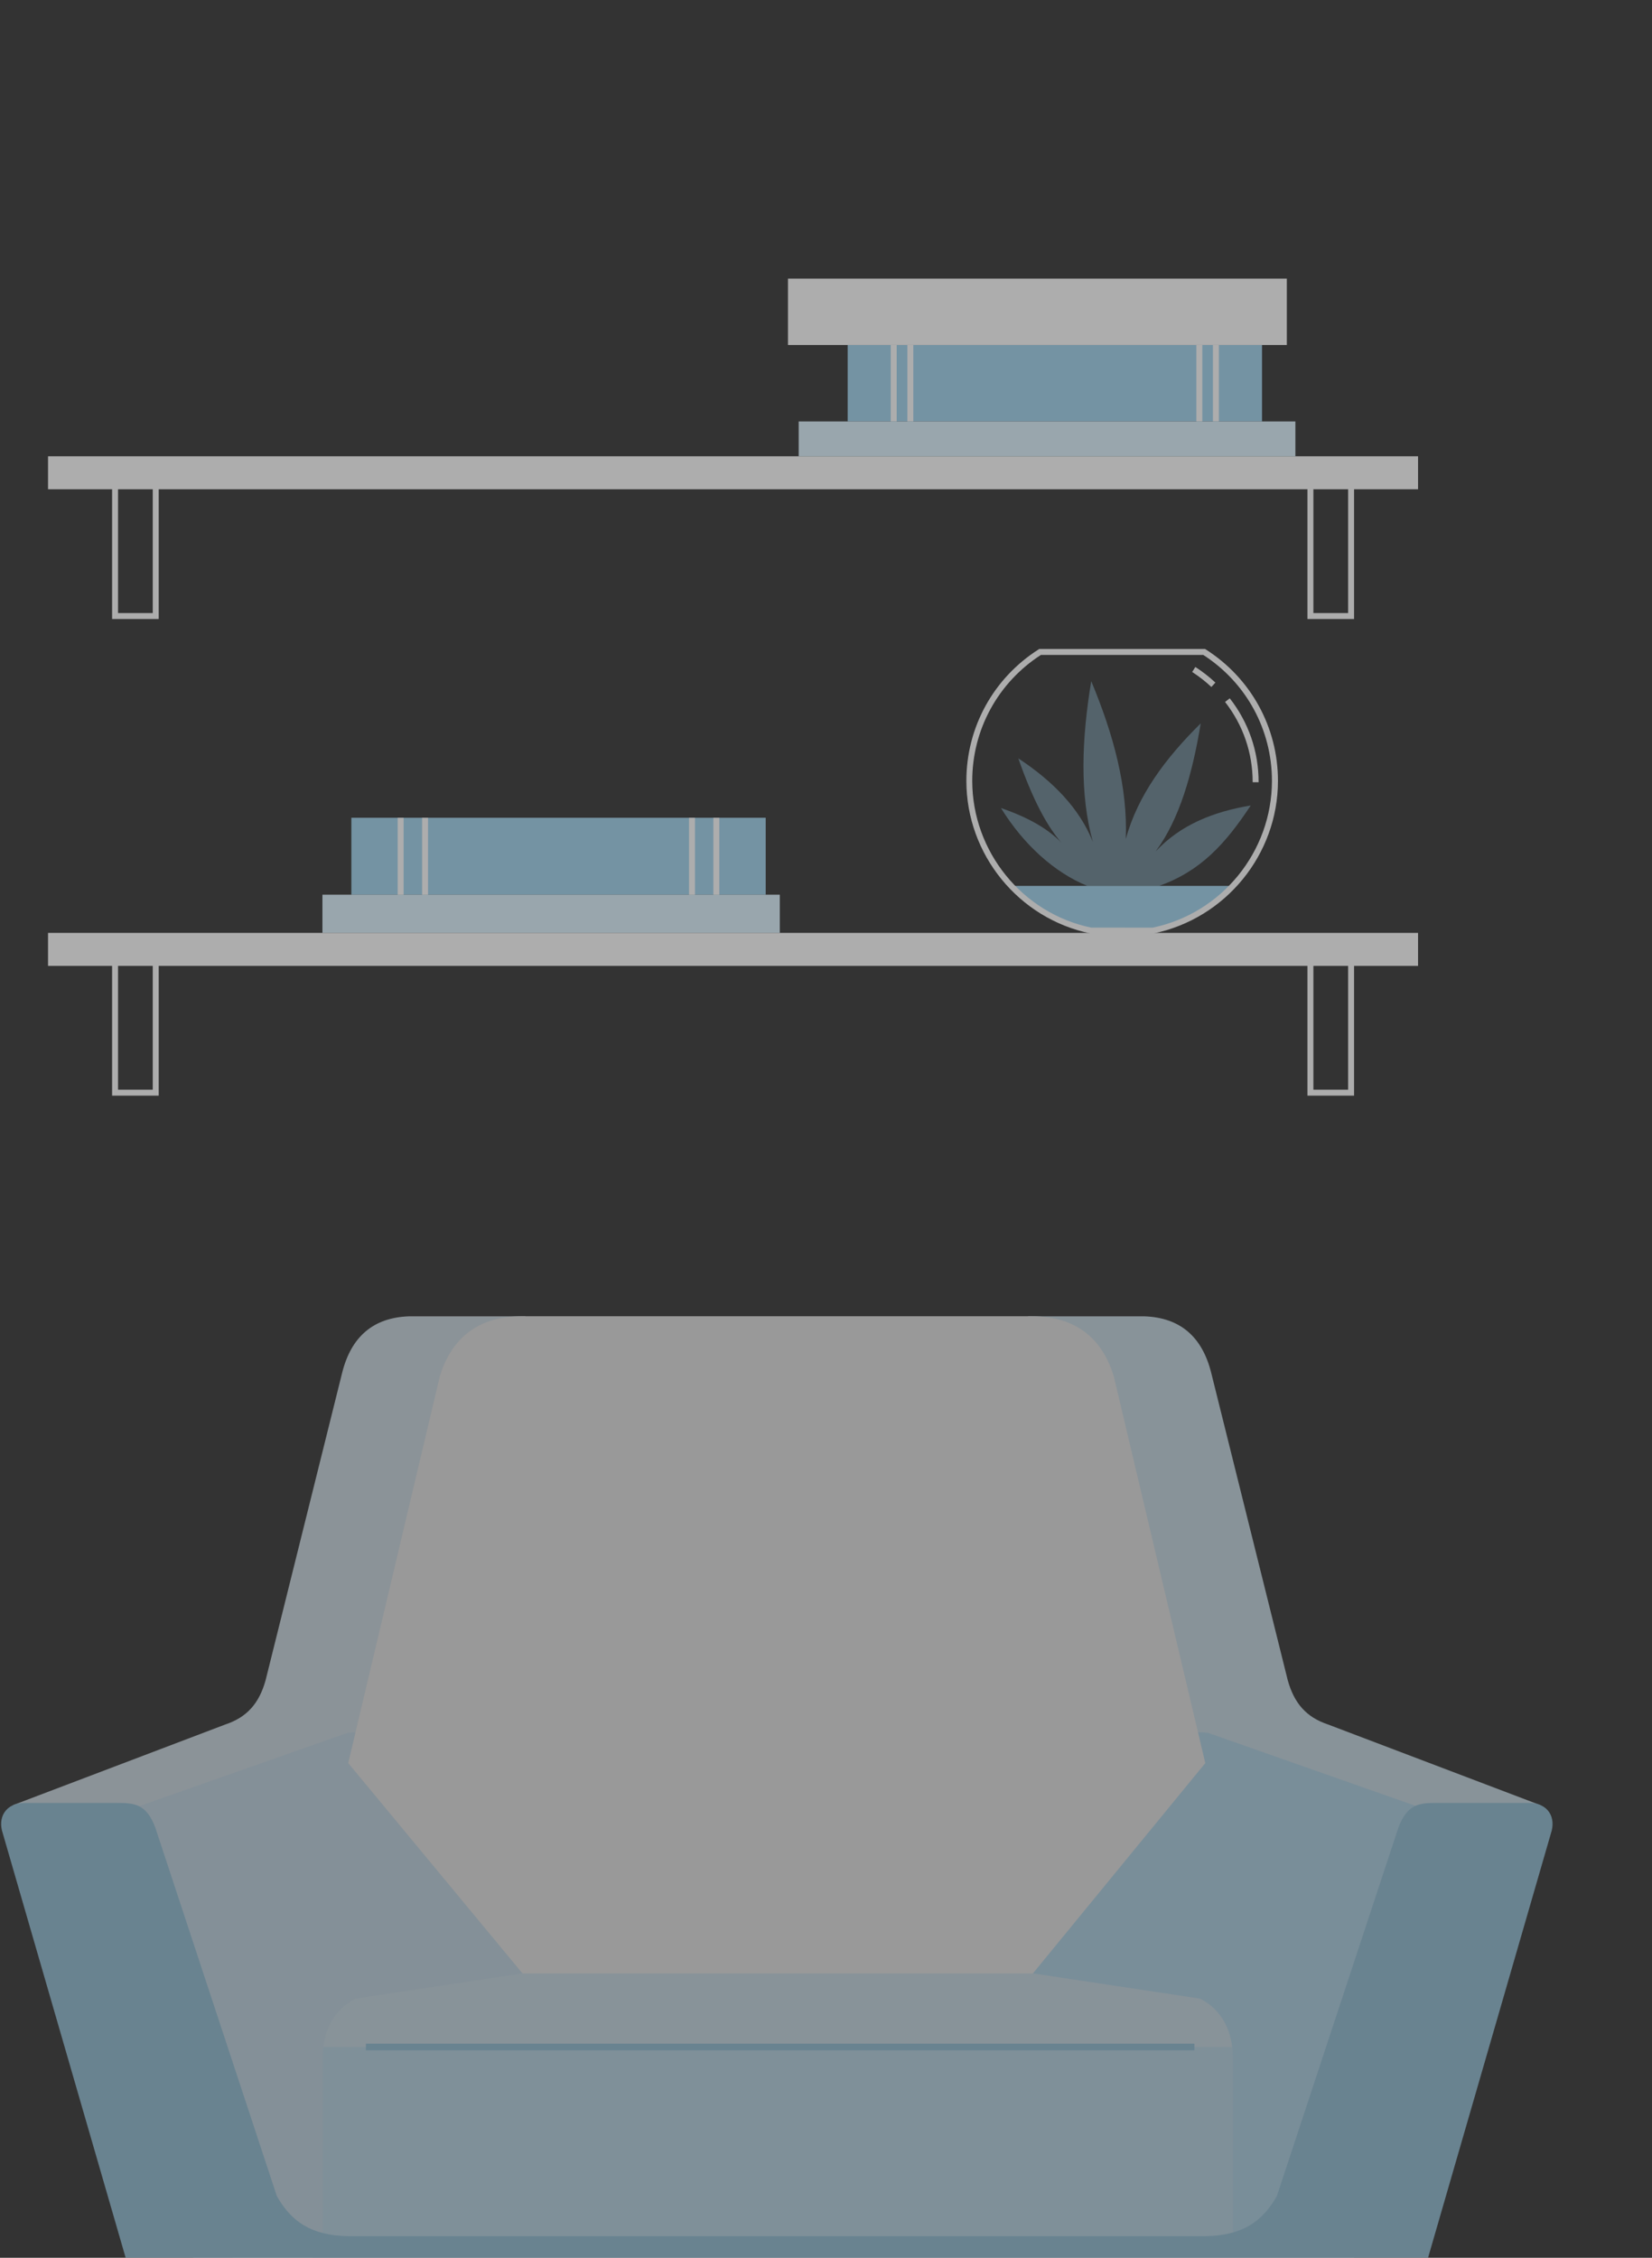 <svg width="516" height="705" viewBox="0 0 516 705" fill="none" xmlns="http://www.w3.org/2000/svg">
<rect x="0" y="0" width="516" height="705" fill="#333333" stroke="none"/>
<g clip-path="url(#clip0_501_19395)">
<g opacity="0.5">
<path d="M322.661 602.263H163.22L137.934 600.186L92.957 612.704L78.113 639.125L67.007 693.851L81.381 721.685L291.698 728.636L422.918 705.455L418.293 653.97L388.327 610.849L352.434 593.234L322.661 602.263Z" fill="#CBEDFF"/>
<path d="M78.111 639.153V639.125L92.955 612.704L137.932 600.186L163.218 602.263H322.659L352.432 593.234L388.325 610.849L407.988 639.153H78.111Z" fill="#DDF3FF"/>
<path d="M481.049 563.626L414.83 538.479C408.072 536.235 404.25 531.915 402.228 524.659L378.3 428.584C375.475 417.395 368.606 411.413 357.445 411.025H321.109L339.72 514.301L404.056 571.325H429.397H459.308L481.049 563.626Z" fill="#DDF3FF"/>
<path d="M4.138 563.626L70.357 538.479C77.115 536.235 80.937 531.915 82.959 524.659L106.887 428.584C109.712 417.395 116.581 411.413 127.742 411.025H164.105L145.494 514.301L81.158 571.325H55.817H25.907L4.138 563.626Z" fill="#E4F3FD"/>
<path d="M385.085 696.704V642.283C385.002 634.556 381.872 627.577 374.783 624.06L322.66 616.194C313.271 575.15 342.767 538.094 377.247 541.057L442.137 563.878L459.336 613.84L447.732 652.558L418.984 690.805L390.098 701.329L385.085 696.704Z" fill="#C0E9FF"/>
<path d="M100.794 696.704V642.283C100.877 634.556 104.007 627.577 111.097 624.06L163.219 616.194C172.608 575.15 143.113 538.094 108.632 541.057L43.742 563.878L35.074 589.745L43.715 633.919C43.715 633.919 55.18 681.555 55.18 682.967C55.18 684.352 63.184 716.008 63.184 716.008H93.206L100.794 696.704Z" fill="#D6EEFD"/>
<path d="M137.352 429.86C140.98 417.73 149.538 411 162.943 411H322.329C335.761 411 344.291 417.702 347.919 429.86L376.473 550.528L322.633 616.194H163.192L108.771 550.528L137.352 429.86Z" fill="white"/>
<path d="M7.71 562.965H36.347C41.969 562.965 45.653 563.214 48.478 570.581L86.475 685.738C90.99 693.658 97.083 698.007 108.742 698.256H104.948H376.555C388.215 698.007 394.28 693.658 398.822 685.738L436.82 570.581C439.645 563.214 443.328 562.965 448.95 562.965H477.587C483.569 562.965 486.117 567.535 484.428 572.464L437.429 734.758C434.05 743.094 424.828 750.766 412.033 750.766H104.948H73.265C60.497 750.766 51.275 743.122 47.868 734.758L0.87 572.464C-0.82 567.562 1.728 562.965 7.71 562.965Z" fill="#A0D3EE"/>
<path d="M114.283 638.129H373.066V640.206H114.283V638.129Z" fill="#A0D3EE"/>
</g>
<g opacity="0.6">
<path d="M109.748 255.346H239.166V279.392H109.748V255.346Z" fill="#A0D3EE"/>
<path d="M100.71 279.367H243.574V291.304H100.71V279.367Z" fill="#DDF3FF"/>
<path d="M222.82 255.346H224.678V279.392H222.82V255.346Z" fill="white"/>
<path d="M215.217 255.346H217.074V279.392H215.217V255.346Z" fill="white"/>
<path d="M131.838 255.346H133.695V279.392H131.838V255.346Z" fill="white"/>
<path d="M124.209 255.346H126.066V279.392H124.209V255.346Z" fill="white"/>
<path d="M385.15 276.615C378.563 283.574 369.92 288.576 360.188 290.582H340.798C331.041 288.576 322.423 283.574 315.835 276.615H385.15Z" fill="#A0D3EE"/>
<path d="M360.189 291.498C382.848 286.843 399.168 266.809 399.168 243.827C399.168 227.136 390.748 211.783 376.633 202.793L376.41 202.645H324.603L324.38 202.793C310.265 211.783 301.845 227.136 301.845 243.827C301.845 266.809 318.164 286.843 340.625 291.474L360.189 291.498ZM375.84 204.502C389.287 213.169 397.286 227.854 397.286 243.827C397.286 265.917 381.61 285.208 359.991 289.666L340.799 289.641C319.378 285.208 303.677 265.917 303.677 243.827C303.677 227.854 311.701 213.169 325.123 204.502H375.84Z" fill="white"/>
<path d="M391.268 244.247H393.125C393.125 234.639 390.005 225.575 384.111 218.047L382.65 219.186C388.271 226.392 391.268 235.06 391.268 244.247Z" fill="white"/>
<path d="M378.366 214.506L379.629 213.144C377.697 211.336 375.592 209.702 373.364 208.266L372.373 209.826C374.503 211.213 376.533 212.773 378.366 214.506Z" fill="white"/>
<path opacity="0.5" d="M362.069 276.614C374.996 272.007 382.723 263.538 390.672 251.503C379.181 253.434 368.855 257.421 360.98 265.841C368.409 255.812 372.445 241.671 375.046 225.872C364.05 236.719 355.333 248.407 351.644 261.978C352.263 245.658 347.731 229.19 340.846 212.697C337.825 230.948 337.231 248.011 341.342 262.845C337.181 252.444 328.96 243.974 318.063 236.793C322.224 248.68 326.978 258.561 332.823 264.553C327.944 258.783 320.738 255.118 312.64 252.295C319.846 263.934 329.504 272.503 339.608 276.614H362.069Z" fill="#A0D3EE"/>
<path d="M408.38 342.117H422.941V295.535H408.38V342.117ZM421.084 340.259H410.237V297.368H421.084V340.259Z" fill="white"/>
<path d="M35.011 342.117H49.572V295.535H35.011V342.117ZM47.715 340.259H36.868V297.368H47.715V340.259Z" fill="white"/>
<path d="M15.001 291.301H442.926V301.603H15.001V291.301Z" fill="white"/>
<path d="M408.38 193.288H422.941V146.682H408.38V193.288ZM421.084 191.431H410.237V148.539H421.084V191.431Z" fill="white"/>
<path d="M35.011 193.288H49.572V146.682H35.011V193.288ZM47.715 191.431H36.868V148.539H47.715V191.431Z" fill="white"/>
<path d="M15.001 142.473H442.926V152.775H15.001V142.473Z" fill="white"/>
<path d="M264.77 107.729H394.188V131.601H264.77V107.729Z" fill="#A0D3EE"/>
<path d="M378.858 107.727H380.715V131.599H378.858V107.727Z" fill="white"/>
<path d="M373.682 107.727H375.539V131.599H373.682V107.727Z" fill="white"/>
<path d="M283.416 107.727H285.273V131.599H283.416V107.727Z" fill="white"/>
<path d="M278.217 107.727H280.074V131.599H278.217V107.727Z" fill="white"/>
<path d="M249.468 131.6H404.615V142.471H249.468V131.6Z" fill="#DDF3FF"/>
<path d="M246.125 87H401.941V107.728H246.125V87Z" fill="white"/>
</g>
</g>
<defs>
<clipPath id="clip0_501_19395">
<rect width="516" height="705" fill="white"/>
</clipPath>
</defs>
</svg>
